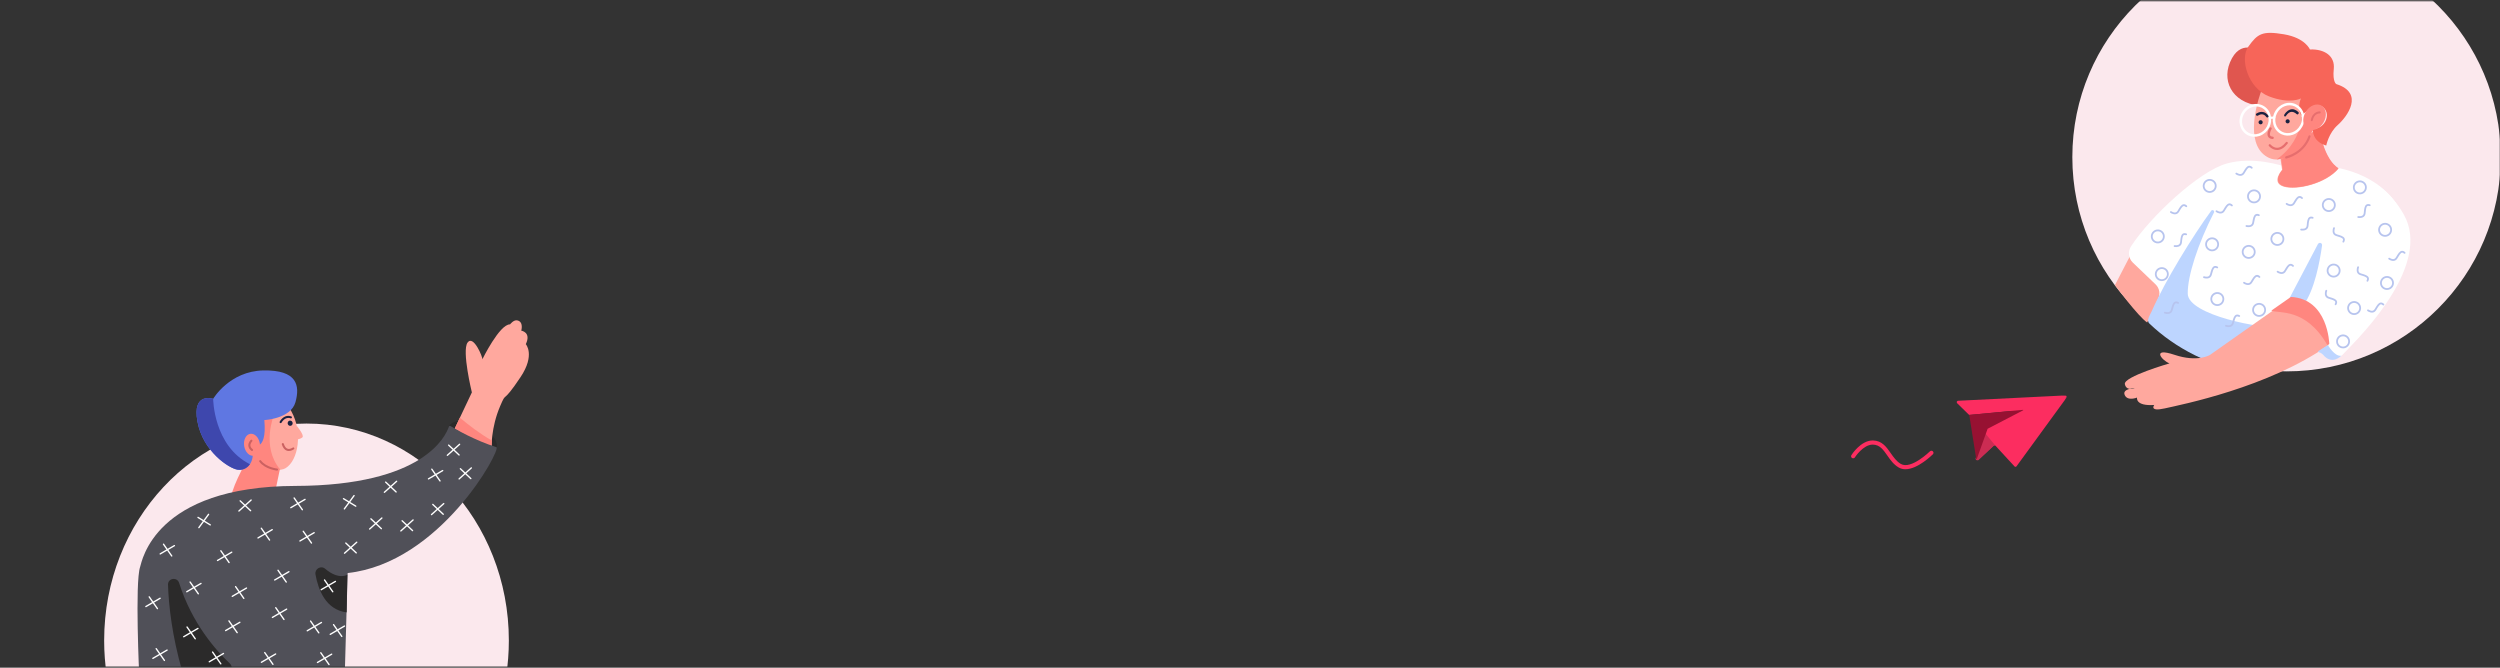<?xml version="1.0" encoding="UTF-8"?>
<svg width="1202px" height="321px" viewBox="0 0 1202 321" version="1.1" xmlns="http://www.w3.org/2000/svg" xmlns:xlink="http://www.w3.org/1999/xlink">
    <rect x="0" y="0" width="1202" height="321" fill="#333333" stroke="none"/>
    <title>BB5F3332-82C5-45AC-B92D-3835E630D9A0</title>
    <defs>
        <rect id="path-1" x="0" y="0" width="1202" height="320"></rect>
        <polygon id="path-3" points="1.01549235e-14 0 51.17 0 51.17 40 1.01549235e-14 40"></polygon>
    </defs>
    <g id="👍🏻-Home-page" stroke="none" stroke-width="1" fill="none" fill-rule="evenodd">
        <g id="Home-page---1328-v4" transform="translate(-299, -2926)">
            <g id="Subscribe" transform="translate(-1.001, 2926.5)">
                <g id="Image" transform="translate(300, 0)">
                    <mask id="mask-2" fill="white">
                        <use xlink:href="#path-1"></use>
                    </mask>
                    <g id="Rectangle"></g>
                    <g id="Group-21" mask="url(#mask-2)">
                        <g transform="translate(50.079, -27.944)">
                            <g id="Group-10" transform="translate(839.921, 206.201)">
                                <g id="Group-3" transform="translate(74.479, 25.243) rotate(13) translate(-74.479, -25.243) translate(48.894, 5.243)">
                                    <mask id="mask-4" fill="white">
                                        <use xlink:href="#path-3"></use>
                                    </mask>
                                    <g id="Clip-2"></g>
                                    <path d="M0.3,15.333 L7.097,19.47 C7.254,19.566 7.444,19.587 7.618,19.529 L26.335,13.29 C27.014,13.064 27.477,13.971 26.898,14.388 L14.285,23.469 C14.108,23.596 14.011,23.805 14.027,24.022 L15.169,39.421 C15.212,40.009 15.97,40.215 16.305,39.729 L22.083,31.322 C22.277,31.039 22.666,30.966 22.949,31.161 L34.135,38.814 C34.46,39.037 34.907,38.905 35.061,38.544 L51.12,0.869 C51.325,0.386 50.88,-0.118 50.375,0.025 L0.454,14.199 C-0.071,14.348 -0.165,15.05 0.3,15.333" id="Fill-1" fill="#FC2D60" mask="url(#mask-4)"></path>
                                    <path d="M14.082,24.766 L15.13,39.301 C15.185,40.083 16.167,40.356 16.599,39.71 L22.082,31.51 C22.22,31.306 22.454,31.026 22.95,31.162 L14.376,24.603 C14.252,24.503 14.071,24.603 14.082,24.766" id="Fill-4" fill="#CB2C53" mask="url(#mask-4)"></path>
                                    <path d="M7.397,19.685 L15.42,39.518 C15.467,39.635 15.64,39.612 15.655,39.486 L17.46,24.125 C17.464,24.094 17.478,24.067 17.503,24.047 L32.104,11.602 C32.206,11.514 32.114,11.35 31.987,11.393 L7.471,19.524 C7.404,19.545 7.37,19.619 7.397,19.685" id="Fill-8" fill="#971132" mask="url(#mask-4)"></path>
                                </g>
                                <path d="M13.495,46.857 C7.572,46.857 0.638,40.004 0.292,39.659 C-0.098,39.268 -0.098,38.635 0.292,38.245 C0.683,37.854 1.317,37.854 1.706,38.245 C1.796,38.334 10.79,47.117 15.668,44.315 C17.779,43.102 19.201,41.065 20.575,39.094 C22.625,36.152 24.747,33.11 29.076,33.015 C29.128,33.013 29.183,33.013 29.235,33.013 C34.946,33.013 39.282,39.774 39.465,40.063 C39.76,40.53 39.62,41.147 39.154,41.442 C38.687,41.737 38.069,41.598 37.775,41.132 C37.736,41.071 33.84,35.013 29.235,35.013 C29.197,35.013 29.159,35.013 29.119,35.014 C25.806,35.087 24.142,37.474 22.215,40.238 C20.715,42.389 19.163,44.613 16.663,46.05 C15.677,46.617 14.602,46.857 13.495,46.857" id="Fill-6" fill="#FC2D60" transform="translate(19.81, 39.935) scale(-1, 1) translate(-19.81, -39.935) "></path>
                            </g>
                            <g id="Group-43" transform="translate(0, 181.444)">
                                <path d="M97.288,49.644 C43.558,49.644 0,96.346 0,153.955 C0,159.684 0.438,165.302 1.266,170.78 L193.31,170.78 C194.139,165.302 194.576,159.684 194.576,153.955 C194.576,96.346 151.019,49.644 97.288,49.644" id="Fill-1" fill="#FBE8ED"></path>
                                <path d="M70.095,64.664 C70.095,64.664 61.994,78.495 61.006,85.015 C61.006,85.015 81.819,83.958 82.345,81.854 C82.543,81.064 85.013,69.11 85.013,69.11 L70.095,64.664 Z" id="Fill-3" fill="#FF867F"></path>
                                <path d="M90.122,43.985 C95.455,53.685 93.485,67.391 87.166,71.131 C82.452,73.92 70.299,68.917 65.733,58.834 C61.167,48.75 63.361,37.907 70.632,34.614 C77.903,31.322 85.538,35.649 90.122,43.985" id="Fill-5" fill="#FFA89E"></path>
                                <path d="M81.753,45.202 C81.753,45.202 68.218,43.325 67.033,54.686 C66.722,57.668 66.787,59.765 67.049,61.247 C67.833,62.506 69.819,65.167 69.757,65.256 C74.285,70 80.552,72.196 84.651,71.843 C84.661,71.804 84.668,71.777 84.668,71.777 C75.233,60.614 81.753,45.202 81.753,45.202" id="Fill-7" fill="#FF867F"></path>
                                <path d="M70.831,59.846 C70.831,59.846 78.493,64.269 77.011,47.968 C77.011,47.968 89.755,47.375 91.978,39.373 C94.201,31.371 92.867,23.813 76.566,24.109 C60.266,24.406 52.412,37.743 52.412,37.743 C52.412,37.743 42.186,34.334 44.854,48.709 C47.521,63.083 59.969,71.159 64.119,71.826 C67.657,72.395 71.157,69.826 71.454,64.935 L70.831,59.846 Z" id="Fill-9" fill="#5F77E2"></path>
                                <path d="M84.85,49.454 C84.77,49.454 84.69,49.435 84.615,49.395 C84.371,49.265 84.28,48.963 84.409,48.72 C85.111,47.402 87.17,45.179 89.953,46.191 C90.212,46.285 90.347,46.572 90.252,46.831 C90.158,47.091 89.871,47.225 89.611,47.13 C86.954,46.166 85.358,49.066 85.291,49.19 C85.201,49.358 85.028,49.454 84.85,49.454" id="Fill-11" fill="#1A2241"></path>
                                <path d="M88.784,62.849 C88.491,62.849 88.187,62.808 87.882,62.71 C86.768,62.35 85.941,61.329 85.425,59.676 C85.342,59.412 85.489,59.132 85.753,59.05 C86.014,58.967 86.296,59.114 86.379,59.378 C86.792,60.701 87.4,61.501 88.185,61.757 C89.355,62.141 90.629,61.21 90.641,61.201 C90.862,61.035 91.176,61.082 91.341,61.303 C91.505,61.524 91.461,61.836 91.24,62.001 C91.184,62.043 90.092,62.849 88.784,62.849" id="Fill-13" fill="#CB6161"></path>
                                <path d="M74.853,59.251 C75.313,62.161 73.999,64.787 71.92,65.115 C69.84,65.444 67.781,63.351 67.321,60.441 C66.861,57.531 68.175,54.905 70.254,54.577 C72.334,54.248 74.393,56.341 74.853,59.251" id="Fill-15" fill="#FF867F"></path>
                                <path d="M71.083,62.842 C70.976,62.842 70.868,62.808 70.776,62.737 C69.868,62.03 69.378,61.206 69.321,60.288 C69.226,58.768 70.384,57.592 70.433,57.543 C70.629,57.347 70.943,57.348 71.139,57.542 C71.334,57.736 71.335,58.052 71.142,58.249 C71.133,58.258 70.25,59.165 70.32,60.232 C70.36,60.849 70.721,61.426 71.391,61.947 C71.608,62.117 71.648,62.431 71.478,62.649 C71.379,62.776 71.232,62.842 71.083,62.842" id="Fill-17" fill="#CB6161"></path>
                                <path d="M83.136,72.277 C83.118,72.277 83.1,72.276 83.082,72.274 C82.847,72.249 77.302,71.617 74.633,68.025 C74.469,67.803 74.514,67.49 74.737,67.325 C74.959,67.16 75.272,67.207 75.436,67.428 C77.847,70.673 83.135,71.274 83.189,71.28 C83.463,71.309 83.662,71.556 83.633,71.83 C83.606,72.087 83.388,72.277 83.136,72.277" id="Fill-19" fill="#CB6161"></path>
                                <path d="M52.411,37.743 C52.411,37.743 42.186,34.335 44.853,48.709 C47.521,63.083 59.969,71.16 64.118,71.826 C66.411,72.195 68.682,71.239 70.082,69.195 C52.494,60.323 52.411,37.743 52.411,37.743" id="Fill-21" fill="#3E47AD"></path>
                                <path d="M90.612,49.277 C90.734,49.968 90.304,50.623 89.651,50.738 C88.997,50.853 88.369,50.386 88.247,49.695 C88.125,49.003 88.555,48.349 89.208,48.234 C89.861,48.118 90.49,48.585 90.612,49.277" id="Fill-23" fill="#1A2241"></path>
                                <path d="M92.537,50.687 C92.537,50.687 96.457,55.349 95.292,56.303 C94.126,57.256 92.219,57.468 92.325,57.044 C92.431,56.62 92.537,50.687 92.537,50.687" id="Fill-25" fill="#FFA89E"></path>
                                <path d="M188.453,62.104 C186.797,65.576 180.345,65.954 174.043,62.948 C167.74,59.942 163.973,54.69 165.629,51.218 C167.285,47.746 173.737,47.369 180.04,50.375 C186.342,53.381 190.109,58.632 188.453,62.104" id="Fill-27" fill="#2B2A2A"></path>
                                <path d="M168.549,52.074 L176.798,34.664 C176.798,34.664 171.901,14.678 174.719,10.718 C177.538,6.757 182.103,17.857 181.84,18.757 C181.84,18.757 190.108,1.84 195.154,1.949 C195.154,1.949 196.842,-0.309 198.594,0.036 C201.839,0.675 200.541,4.976 200.541,4.976 C200.541,4.976 205.491,5.706 202.732,11.468 C202.732,11.468 207.357,16.58 200.216,27.292 C190.87,41.311 193.75,33.431 190.39,41.275 C185.928,51.694 186.284,61.246 186.284,61.246 C187.697,61.819 177.261,57.672 168.549,52.074" id="Fill-29" fill="#FFA89E"></path>
                                <path d="M171.031,46.835 L168.549,52.073 C176.17,56.97 185.111,60.757 186.284,61.245 C186.284,61.244 186.237,59.939 186.4,57.778 C180.873,54.746 174.969,50.133 171.031,46.835" id="Fill-31" fill="#FF867F"></path>
                                <path d="M17.294,118.555 C18.152,116.047 24.012,79.828 91.981,79.631 C153.822,79.451 164.332,55.463 165.724,51.139 C165.83,50.81 166.218,50.669 166.514,50.849 C168.907,52.309 178.119,57.709 188.638,61.018 C190.783,62.484 161.631,116.648 117.075,121.519 L115.691,170.125 L16.899,171.508 C16.899,171.508 14.725,126.063 17.294,118.555" id="Fill-33" fill="#505058"></path>
                                <path d="M30.697,127.157 C31.06,137.716 32.714,151.67 37.383,168.219 C37.721,169.417 38.836,170.232 40.081,170.202 L58.656,169.752 C61.104,169.693 62.247,166.703 60.461,165.028 C53.687,158.673 42.196,145.693 36.041,126.271 C35.077,123.229 30.588,123.968 30.697,127.157" id="Fill-35" fill="#2B2A2A"></path>
                                <path d="M116.895,122.359 C116.895,122.359 112.754,124.994 106.271,119.464 C104.227,117.719 101.137,119.521 101.605,122.167 C102.912,129.564 106.552,139.182 116.599,140.438 L116.895,122.359 Z" id="Fill-37" fill="#2B2A2A"></path>
                                <path d="M156.098,76.523 L159.286,74.665 L161.216,77.425 C161.32,77.575 161.526,77.611 161.675,77.506 C161.824,77.402 161.861,77.196 161.756,77.046 L159.859,74.332 L162.936,72.539 C163.094,72.447 163.147,72.244 163.055,72.087 C162.963,71.928 162.761,71.876 162.604,71.968 L159.479,73.789 L157.796,71.381 C157.692,71.23 157.485,71.195 157.336,71.3 C157.186,71.404 157.15,71.61 157.255,71.759 L158.907,74.122 L155.765,75.952 C155.608,76.044 155.554,76.246 155.646,76.404 C155.683,76.467 155.737,76.513 155.799,76.54 C155.892,76.581 156.003,76.578 156.098,76.523 M165.233,65.15 L167.977,62.683 L170.427,64.992 C170.56,65.119 170.769,65.112 170.894,64.979 C171.019,64.846 171.012,64.637 170.88,64.512 L168.47,62.24 L171.118,59.858 C171.254,59.737 171.265,59.528 171.143,59.392 C171.02,59.255 170.812,59.245 170.677,59.367 L167.987,61.785 L165.849,59.77 C165.717,59.644 165.507,59.651 165.383,59.784 C165.258,59.917 165.264,60.126 165.397,60.251 L167.495,62.229 L164.791,64.659 C164.656,64.781 164.645,64.99 164.767,65.126 C164.815,65.18 164.878,65.214 164.944,65.228 C165.044,65.249 165.152,65.224 165.233,65.15 M127.867,100.591 L130.611,98.123 L133.061,100.433 C133.194,100.559 133.403,100.552 133.527,100.419 C133.652,100.286 133.646,100.077 133.513,99.952 L131.103,97.68 L133.752,95.299 C133.887,95.177 133.899,94.968 133.776,94.832 C133.653,94.695 133.445,94.685 133.31,94.808 L130.621,97.226 L128.483,95.211 C128.351,95.084 128.141,95.091 128.016,95.225 C127.891,95.357 127.898,95.566 128.03,95.691 L130.128,97.669 L127.425,100.1 C127.289,100.221 127.278,100.43 127.4,100.566 C127.449,100.62 127.511,100.654 127.577,100.668 C127.677,100.689 127.785,100.664 127.867,100.591 M115.786,112.229 L118.53,109.762 L120.98,112.071 C121.113,112.197 121.323,112.19 121.447,112.057 C121.572,111.925 121.566,111.716 121.433,111.591 L119.023,109.319 L121.671,106.937 C121.807,106.815 121.818,106.606 121.696,106.471 C121.573,106.334 121.365,106.324 121.23,106.446 L118.541,108.864 L116.403,106.849 C116.27,106.723 116.06,106.73 115.936,106.863 C115.811,106.995 115.817,107.204 115.95,107.329 L118.048,109.307 L115.345,111.738 C115.209,111.86 115.198,112.069 115.32,112.204 C115.369,112.259 115.431,112.293 115.497,112.307 C115.597,112.328 115.705,112.302 115.786,112.229 M170.877,76.505 L173.621,74.037 L176.071,76.347 C176.204,76.473 176.413,76.466 176.538,76.333 C176.662,76.201 176.656,75.991 176.524,75.866 L174.114,73.595 L176.762,71.213 C176.898,71.091 176.909,70.882 176.787,70.746 C176.664,70.609 176.456,70.599 176.321,70.722 L173.631,73.14 L171.493,71.125 C171.361,70.998 171.151,71.006 171.027,71.139 C170.901,71.271 170.908,71.48 171.041,71.605 L173.139,73.583 L170.435,76.014 C170.3,76.136 170.289,76.344 170.411,76.48 C170.46,76.534 170.522,76.568 170.588,76.582 C170.688,76.603 170.796,76.578 170.877,76.505 M157.614,93.66 L160.358,91.193 L162.808,93.502 C162.941,93.629 163.15,93.621 163.274,93.488 C163.399,93.356 163.393,93.147 163.261,93.022 L160.851,90.75 L163.499,88.368 C163.635,88.246 163.646,88.037 163.524,87.902 C163.401,87.765 163.193,87.755 163.058,87.877 L160.368,90.295 L158.23,88.28 C158.098,88.154 157.888,88.161 157.764,88.294 C157.639,88.426 157.645,88.636 157.778,88.761 L159.876,90.738 L157.172,93.169 C157.037,93.291 157.026,93.5 157.148,93.635 C157.197,93.69 157.259,93.724 157.325,93.738 C157.425,93.759 157.533,93.734 157.614,93.66 M142.868,101.525 L145.612,99.058 L148.062,101.367 C148.195,101.493 148.404,101.486 148.528,101.353 C148.653,101.221 148.647,101.012 148.514,100.886 L146.104,98.615 L148.753,96.233 C148.888,96.111 148.9,95.902 148.778,95.767 C148.654,95.63 148.446,95.62 148.311,95.742 L145.622,98.16 L143.484,96.145 C143.351,96.019 143.142,96.026 143.017,96.159 C142.892,96.291 142.899,96.5 143.031,96.625 L145.129,98.603 L142.426,101.034 C142.291,101.156 142.279,101.365 142.401,101.5 C142.45,101.554 142.512,101.589 142.578,101.602 C142.678,101.623 142.786,101.598 142.868,101.525 M134.956,82.937 L137.7,80.47 L140.15,82.779 C140.283,82.905 140.492,82.898 140.616,82.765 C140.741,82.633 140.735,82.424 140.603,82.298 L138.192,80.027 L140.841,77.645 C140.977,77.523 140.988,77.314 140.866,77.179 C140.743,77.042 140.535,77.032 140.399,77.154 L137.71,79.572 L135.572,77.557 C135.44,77.431 135.23,77.438 135.106,77.571 C134.98,77.703 134.987,77.912 135.12,78.037 L137.218,80.015 L134.514,82.446 C134.379,82.568 134.367,82.777 134.49,82.912 C134.538,82.966 134.601,83.001 134.667,83.015 C134.766,83.035 134.875,83.01 134.956,82.937 M115.755,90.872 L117.932,87.893 L120.805,89.648 C120.961,89.744 121.164,89.694 121.259,89.539 C121.354,89.383 121.305,89.18 121.149,89.085 L118.323,87.358 L120.424,84.482 C120.532,84.335 120.5,84.128 120.353,84.02 C120.204,83.912 119.998,83.945 119.891,84.092 L117.757,87.012 L115.25,85.48 C115.095,85.384 114.891,85.434 114.797,85.59 C114.701,85.745 114.751,85.949 114.906,86.044 L117.367,87.547 L115.222,90.482 C115.114,90.63 115.146,90.836 115.293,90.944 C115.352,90.987 115.42,91.007 115.488,91.007 C115.59,91.007 115.69,90.961 115.755,90.872 M104.528,129.807 L107.716,127.949 L109.645,130.708 C109.75,130.859 109.956,130.895 110.105,130.79 C110.254,130.685 110.291,130.479 110.186,130.33 L108.289,127.615 L111.366,125.822 C111.524,125.731 111.577,125.528 111.485,125.371 C111.392,125.211 111.191,125.159 111.034,125.252 L107.909,127.072 L106.225,124.665 C106.121,124.514 105.914,124.478 105.766,124.583 C105.616,124.687 105.58,124.893 105.685,125.043 L107.337,127.406 L104.195,129.236 C104.038,129.328 103.984,129.53 104.076,129.688 C104.113,129.751 104.167,129.797 104.229,129.824 C104.322,129.865 104.433,129.862 104.528,129.807 M108.871,151.277 L112.059,149.419 L113.988,152.179 C114.093,152.329 114.299,152.365 114.448,152.26 C114.597,152.156 114.634,151.95 114.529,151.8 L112.632,149.086 L115.709,147.292 C115.867,147.201 115.92,146.998 115.828,146.841 C115.736,146.682 115.534,146.63 115.377,146.722 L112.252,148.542 L110.568,146.135 C110.464,145.984 110.257,145.948 110.109,146.053 C109.959,146.157 109.923,146.363 110.028,146.513 L111.68,148.876 L108.538,150.706 C108.381,150.798 108.327,151 108.419,151.158 C108.456,151.221 108.51,151.267 108.572,151.294 C108.665,151.335 108.776,151.332 108.871,151.277 M97.811,149.556 L100.999,147.699 L102.929,150.458 C103.033,150.609 103.24,150.644 103.388,150.539 C103.537,150.435 103.574,150.229 103.469,150.08 L101.572,147.365 L104.649,145.572 C104.807,145.48 104.861,145.278 104.768,145.12 C104.676,144.961 104.474,144.909 104.317,145.001 L101.192,146.822 L99.509,144.414 C99.405,144.264 99.198,144.228 99.049,144.333 C98.899,144.437 98.863,144.643 98.968,144.793 L100.62,147.156 L97.479,148.986 C97.321,149.078 97.267,149.28 97.359,149.437 C97.396,149.5 97.45,149.546 97.512,149.574 C97.605,149.614 97.716,149.612 97.811,149.556 M102.727,164.794 L105.915,162.937 L107.844,165.696 C107.949,165.847 108.155,165.882 108.304,165.777 C108.453,165.673 108.49,165.467 108.385,165.318 L106.487,162.603 L109.565,160.81 C109.722,160.718 109.776,160.516 109.684,160.358 C109.591,160.199 109.39,160.147 109.232,160.239 L106.108,162.06 L104.424,159.652 C104.32,159.502 104.113,159.466 103.964,159.571 C103.815,159.675 103.779,159.881 103.883,160.031 L105.535,162.393 L102.394,164.224 C102.237,164.316 102.183,164.518 102.275,164.675 C102.312,164.738 102.366,164.785 102.428,164.812 C102.521,164.852 102.632,164.85 102.727,164.794 M75.772,164.707 L78.961,162.849 L80.89,165.608 C80.994,165.759 81.201,165.794 81.349,165.69 C81.499,165.585 81.535,165.379 81.431,165.23 L79.533,162.515 L82.611,160.722 C82.768,160.63 82.822,160.428 82.73,160.27 C82.637,160.111 82.435,160.059 82.278,160.152 L79.153,161.972 L77.47,159.564 C77.366,159.414 77.159,159.378 77.01,159.483 C76.861,159.587 76.824,159.793 76.929,159.943 L78.581,162.306 L75.44,164.136 C75.282,164.228 75.229,164.43 75.321,164.588 C75.357,164.651 75.411,164.697 75.473,164.724 C75.567,164.765 75.678,164.762 75.772,164.707 M81.067,143.13 L84.256,141.273 L86.185,144.032 C86.289,144.183 86.496,144.218 86.645,144.113 C86.794,144.009 86.83,143.803 86.726,143.654 L84.828,140.939 L87.906,139.146 C88.063,139.054 88.117,138.852 88.025,138.694 C87.932,138.535 87.73,138.483 87.573,138.575 L84.449,140.396 L82.765,137.988 C82.661,137.837 82.454,137.802 82.305,137.907 C82.156,138.011 82.12,138.217 82.224,138.366 L83.876,140.729 L80.735,142.56 C80.577,142.651 80.524,142.854 80.616,143.011 C80.653,143.074 80.707,143.12 80.768,143.147 C80.862,143.188 80.973,143.186 81.067,143.13 M58.568,149.469 L61.756,147.611 L63.686,150.37 C63.79,150.521 63.997,150.556 64.145,150.451 C64.295,150.347 64.331,150.141 64.227,149.992 L62.329,147.278 L65.406,145.484 C65.564,145.392 65.618,145.19 65.526,145.033 C65.433,144.873 65.231,144.821 65.074,144.914 L61.949,146.734 L60.266,144.326 C60.162,144.176 59.955,144.14 59.806,144.245 C59.656,144.349 59.62,144.555 59.725,144.705 L61.377,147.068 L58.236,148.898 C58.078,148.99 58.024,149.192 58.117,149.35 C58.153,149.413 58.207,149.459 58.269,149.486 C58.363,149.527 58.474,149.524 58.568,149.469 M50.703,164.461 L53.892,162.603 L55.821,165.363 C55.925,165.513 56.132,165.549 56.281,165.444 C56.43,165.34 56.466,165.134 56.362,164.984 L54.464,162.27 L57.542,160.476 C57.699,160.385 57.753,160.182 57.661,160.025 C57.568,159.865 57.366,159.813 57.209,159.906 L54.084,161.726 L52.401,159.319 C52.297,159.168 52.09,159.132 51.941,159.237 C51.792,159.341 51.755,159.548 51.86,159.697 L53.512,162.06 L50.371,163.89 C50.213,163.982 50.16,164.184 50.252,164.342 C50.289,164.405 50.343,164.451 50.404,164.478 C50.498,164.519 50.609,164.516 50.703,164.461 M38.415,152.418 L41.603,150.56 L43.532,153.32 C43.637,153.47 43.843,153.506 43.992,153.401 C44.141,153.297 44.178,153.091 44.073,152.941 L42.175,150.227 L45.253,148.433 C45.41,148.342 45.464,148.139 45.372,147.982 C45.279,147.823 45.078,147.771 44.92,147.863 L41.796,149.683 L40.112,147.276 C40.008,147.125 39.801,147.089 39.653,147.194 C39.503,147.298 39.467,147.505 39.571,147.654 L41.223,150.017 L38.082,151.847 C37.925,151.939 37.871,152.141 37.963,152.299 C38,152.362 38.054,152.408 38.116,152.435 C38.209,152.476 38.32,152.473 38.415,152.418 M23.587,162.828 L26.776,160.971 L28.705,163.73 C28.809,163.881 29.016,163.916 29.164,163.811 C29.314,163.707 29.35,163.501 29.246,163.352 L27.348,160.637 L30.426,158.844 C30.583,158.752 30.637,158.55 30.545,158.392 C30.452,158.233 30.25,158.181 30.093,158.273 L26.968,160.094 L25.285,157.686 C25.181,157.535 24.974,157.5 24.825,157.605 C24.676,157.709 24.639,157.915 24.744,158.064 L26.396,160.427 L23.255,162.258 C23.097,162.349 23.044,162.552 23.136,162.709 C23.172,162.772 23.226,162.818 23.288,162.845 C23.382,162.886 23.493,162.884 23.587,162.828 M20.227,137.917 L23.416,136.06 L25.345,138.819 C25.449,138.97 25.656,139.005 25.805,138.9 C25.954,138.796 25.99,138.59 25.886,138.44 L23.988,135.726 L27.066,133.933 C27.223,133.841 27.277,133.639 27.185,133.481 C27.092,133.322 26.89,133.27 26.733,133.362 L23.608,135.183 L21.925,132.775 C21.821,132.624 21.614,132.589 21.465,132.694 C21.316,132.798 21.28,133.004 21.384,133.153 L23.036,135.516 L19.895,137.347 C19.737,137.438 19.684,137.641 19.776,137.798 C19.813,137.861 19.867,137.907 19.928,137.934 C20.022,137.975 20.133,137.973 20.227,137.917 M39.889,130.79 L43.078,128.932 L45.007,131.691 C45.111,131.842 45.318,131.878 45.466,131.773 C45.616,131.669 45.652,131.462 45.548,131.313 L43.65,128.599 L46.728,126.805 C46.885,126.714 46.939,126.511 46.847,126.354 C46.754,126.194 46.552,126.142 46.395,126.235 L43.27,128.055 L41.587,125.648 C41.483,125.497 41.276,125.461 41.127,125.566 C40.978,125.67 40.941,125.877 41.046,126.026 L42.698,128.389 L39.557,130.219 C39.399,130.311 39.346,130.513 39.438,130.671 C39.474,130.734 39.528,130.78 39.59,130.807 C39.684,130.848 39.795,130.845 39.889,130.79 M27.109,112.602 L30.297,110.745 L32.227,113.504 C32.331,113.655 32.538,113.69 32.686,113.585 C32.835,113.481 32.872,113.275 32.767,113.126 L30.87,110.411 L33.947,108.618 C34.105,108.526 34.159,108.324 34.066,108.167 C33.974,108.007 33.772,107.955 33.615,108.047 L30.49,109.868 L28.807,107.46 C28.703,107.31 28.496,107.274 28.347,107.379 C28.197,107.483 28.161,107.689 28.266,107.839 L29.918,110.202 L26.777,112.032 C26.619,112.124 26.565,112.326 26.657,112.484 C26.694,112.546 26.748,112.593 26.81,112.62 C26.903,112.66 27.014,112.658 27.109,112.602 M61.763,133.002 L64.951,131.144 L66.881,133.903 C66.985,134.054 67.192,134.09 67.34,133.985 C67.49,133.88 67.526,133.675 67.422,133.525 L65.524,130.811 L68.602,129.017 C68.759,128.926 68.813,128.723 68.721,128.566 C68.628,128.406 68.426,128.354 68.269,128.447 L65.144,130.267 L63.461,127.86 C63.357,127.709 63.15,127.673 63.001,127.778 C62.851,127.882 62.815,128.089 62.92,128.238 L64.572,130.601 L61.431,132.431 C61.273,132.523 61.22,132.725 61.312,132.883 C61.348,132.946 61.402,132.992 61.464,133.019 C61.558,133.06 61.669,133.057 61.763,133.002 M54.674,115.759 L57.863,113.902 L59.792,116.661 C59.896,116.811 60.103,116.847 60.251,116.742 C60.401,116.638 60.437,116.432 60.333,116.282 L58.435,113.568 L61.513,111.775 C61.67,111.683 61.724,111.481 61.632,111.323 C61.539,111.164 61.337,111.112 61.18,111.204 L58.055,113.025 L56.372,110.617 C56.268,110.466 56.061,110.431 55.912,110.536 C55.763,110.64 55.726,110.846 55.831,110.995 L57.483,113.358 L54.342,115.188 C54.184,115.28 54.131,115.482 54.223,115.64 C54.259,115.703 54.313,115.749 54.375,115.776 C54.469,115.817 54.58,115.814 54.674,115.759 M82.162,125.137 L85.351,123.279 L87.28,126.039 C87.384,126.189 87.591,126.225 87.74,126.12 C87.889,126.016 87.925,125.81 87.821,125.66 L85.923,122.946 L89.001,121.153 C89.158,121.061 89.212,120.859 89.12,120.701 C89.027,120.542 88.825,120.49 88.668,120.582 L85.544,122.403 L83.86,119.995 C83.756,119.844 83.549,119.809 83.4,119.914 C83.251,120.018 83.215,120.224 83.319,120.373 L84.971,122.736 L81.83,124.566 C81.672,124.658 81.619,124.86 81.711,125.018 C81.748,125.081 81.802,125.127 81.863,125.154 C81.957,125.195 82.068,125.192 82.162,125.137 M74.132,104.925 L77.32,103.068 L79.249,105.827 C79.354,105.978 79.56,106.013 79.709,105.908 C79.858,105.804 79.895,105.598 79.79,105.449 L77.893,102.734 L80.97,100.941 C81.128,100.849 81.181,100.647 81.089,100.489 C80.997,100.33 80.795,100.278 80.638,100.37 L77.513,102.191 L75.829,99.783 C75.725,99.632 75.518,99.597 75.37,99.702 C75.22,99.806 75.184,100.012 75.289,100.162 L76.941,102.524 L73.799,104.355 C73.642,104.447 73.588,104.649 73.68,104.806 C73.717,104.869 73.771,104.916 73.833,104.942 C73.926,104.983 74.037,104.981 74.132,104.925 M94.294,106.386 L97.483,104.528 L99.412,107.287 C99.517,107.438 99.723,107.473 99.872,107.368 C100.021,107.264 100.057,107.058 99.953,106.909 L98.055,104.194 L101.133,102.401 C101.29,102.309 101.344,102.107 101.252,101.949 C101.159,101.79 100.958,101.738 100.8,101.83 L97.676,103.651 L95.992,101.243 C95.888,101.093 95.681,101.057 95.532,101.162 C95.383,101.266 95.347,101.472 95.451,101.622 L97.103,103.985 L93.962,105.815 C93.805,105.907 93.751,106.109 93.843,106.266 C93.88,106.33 93.934,106.376 93.996,106.403 C94.089,106.444 94.2,106.441 94.294,106.386 M89.909,90.372 L93.097,88.514 L95.027,91.273 C95.131,91.424 95.338,91.459 95.486,91.354 C95.636,91.25 95.672,91.044 95.568,90.895 L93.67,88.181 L96.747,86.387 C96.905,86.295 96.959,86.093 96.867,85.936 C96.774,85.776 96.572,85.724 96.415,85.817 L93.29,87.637 L91.607,85.229 C91.503,85.079 91.296,85.043 91.147,85.148 C90.997,85.252 90.961,85.458 91.066,85.608 L92.718,87.971 L89.577,89.801 C89.419,89.893 89.365,90.095 89.458,90.253 C89.494,90.316 89.548,90.362 89.61,90.389 C89.704,90.43 89.815,90.427 89.909,90.372 M65.003,91.945 L67.747,89.477 L70.197,91.787 C70.33,91.913 70.539,91.906 70.664,91.773 C70.789,91.641 70.782,91.431 70.65,91.306 L68.24,89.035 L70.888,86.653 C71.024,86.531 71.035,86.322 70.913,86.186 C70.79,86.049 70.582,86.039 70.447,86.162 L67.757,88.58 L65.619,86.565 C65.487,86.438 65.277,86.446 65.153,86.579 C65.028,86.711 65.034,86.92 65.167,87.045 L67.265,89.023 L64.561,91.454 C64.426,91.575 64.415,91.784 64.537,91.92 C64.586,91.974 64.648,92.008 64.714,92.022 C64.814,92.043 64.922,92.018 65.003,91.945 M45.535,100.015 C45.467,100.015 45.4,99.995 45.341,99.952 C45.193,99.844 45.161,99.637 45.269,99.49 L47.414,96.555 L44.954,95.052 C44.798,94.956 44.748,94.753 44.844,94.598 C44.938,94.442 45.142,94.392 45.298,94.488 L47.805,96.02 L49.938,93.1 C50.046,92.953 50.251,92.919 50.4,93.028 C50.547,93.136 50.579,93.343 50.472,93.49 L48.37,96.366 L51.196,98.093 C51.352,98.188 51.401,98.391 51.306,98.546 C51.212,98.702 51.008,98.752 50.852,98.656 L47.979,96.901 L45.802,99.88 C45.738,99.968 45.637,100.015 45.535,100.015" id="Fill-39" fill="#FFFFFF"></path>
                            </g>
                            <g id="Group-60" transform="translate(1025.876, 139.345) rotate(27) translate(-1025.876, -139.345) translate(963.839, 43.731)"></g>
                            <g id="Group-3" transform="translate(1049.271, 129.416) rotate(-360) translate(-1049.271, -129.416) translate(946.239, 0)">
                                <path d="M206.063,103.001 C206.063,159.886 159.948,206 103.062,206 C46.177,206 0.063,159.886 0.063,103.001 C0.063,46.115 46.177,-1.42108547e-14 103.062,-1.42108547e-14 C159.948,-1.42108547e-14 206.063,46.115 206.063,103.001" id="Fill-1" fill="#FBE8ED"></path>
                                <g id="Group-18" transform="translate(96.633, 145.958) rotate(-335) translate(-96.633, -145.958) translate(34.596, 50.344)">
                                    <path d="M1.696,126.338 L0.924,144.632 C0.924,144.632 17.514,153.591 22.529,154.338 C22.529,154.338 24.303,142.75 20.33,130.251 L1.696,126.338 Z" id="Fill-4" fill="#FFA89E"></path>
                                    <path d="M55.316,57.509 C54.616,57.865 53.858,58.08 53.077,58.15 C48.999,58.515 34.899,60.363 24.933,68.902 C14.38,77.942 2.416,107.662 0.062,124.418 C-0.352,127.371 1.346,130.206 4.153,131.158 L18.448,136.007 C20.968,136.861 22.649,139.259 22.604,141.936 L22.512,147.371 C22.463,150.311 25.458,152.948 28.312,153.569 C40.942,156.317 59.23,162.893 89.304,149.811 C91.15,149.009 92.65,135.174 92.65,135.174 C92.65,130.835 101.88,131.028 105.889,132.625 C105.958,132.652 106.027,132.68 106.095,132.707 C109.337,133.994 112.981,132.303 114.117,128.987 C119.021,114.673 129.988,77.082 116.558,60.334 C101.173,41.151 76.945,47.406 73.038,48.574 C72.694,48.675 72.362,48.812 72.042,48.975 L55.316,57.509 Z" id="Fill-6" fill="#FFFFFF"></path>
                                    <path d="M27.764,92.653 C24.949,106.77 21.879,132.493 22.257,148.471 C22.296,150.135 21.653,153.629 23.666,154.314 C32.176,157.207 40.874,158.667 49.87,158.91 C61.234,159.216 72.957,157.696 83.362,152.902 C85.298,152.011 87.19,151.007 88.996,149.874 C90.866,148.708 91.98,146.635 92.003,144.428 C92.103,134.625 92.35,106 92.032,88.726 C92.014,87.725 90.543,87.671 90.448,88.669 C89.046,103.416 86.149,126.258 81.453,129.282 C74.445,133.797 38.902,142.827 34.396,133.546 C30.699,125.93 28.688,109.871 29.33,92.851 C29.367,91.87 27.956,91.691 27.764,92.653" id="Fill-8" fill="#BDD5FF"></path>
                                    <path d="M80.069,114.66 L56.515,155.72 C56.515,155.72 52.784,161.53 41.024,162.87 C29.263,164.21 36.566,167.941 40.608,167.617 C40.608,167.617 23.197,182.789 25.369,185.735 C27.54,188.682 30.511,185.423 30.511,185.423 C30.511,185.423 24.976,188.29 27.522,190.509 C30.068,192.728 33.409,189.109 33.409,189.109 C33.409,189.109 34.283,193.321 42.405,188.836 C42.405,188.836 41.443,193.029 47.734,188.16 C54.026,183.29 88.61,158.062 106.181,127.357 C106.181,127.357 96.658,107.887 80.069,114.66" id="Fill-10" fill="#FFA89E"></path>
                                    <path d="M76.162,121.053 C76.162,121.053 79.07,110.99 86.869,114.597 C95.031,118.373 105.117,124.431 109.399,129.281 C111.133,131.245 113.143,131.135 114.096,128.675 C119.953,113.533 133.965,70.86 112.741,55.357 C112.741,55.357 96.029,42.446 83.775,50.041 C71.52,57.636 68.734,112.698 76.162,121.053" id="Fill-12" fill="#FFFFFF"></path>
                                    <path d="M83.121,85.241 C85.426,92.707 88.907,106.205 87.143,115.017 C87.009,115.69 86.403,116.108 85.798,115.912 C84.798,115.589 83.134,115.369 81.136,116.336 C80.406,116.691 79.584,116.074 79.626,115.198 L81.033,85.554 C81.095,84.258 82.741,84.01 83.121,85.241" id="Fill-14" fill="#BDD5FF"></path>
                                    <path d="M16.374,13.389 C15.797,13.389 5.221,11.486 5.798,24.236 C6.289,35.089 16.566,42.126 30.027,36.037 C43.486,29.946 16.374,13.389 16.374,13.389" id="Fill-16" fill="#E0564F"></path>
                                    <path d="M46.664,54.803 L50.338,60.417 C50.338,60.417 47.932,68.276 54.393,67.403 C60.854,66.529 72.257,57.548 74.664,48.441 C74.664,48.441 66.936,48.441 57.814,34.47 L46.664,54.803 Z" id="Fill-18" fill="#FFA89E"></path>
                                    <path d="M57.924,34.243 L48.044,52.44 C47.952,53.601 47.811,54.697 47.61,55.697 L50.522,60.19 C50.522,60.19 48.139,68.049 54.537,67.176 C60.936,66.302 72.226,57.321 74.61,48.214 C74.61,48.214 66.957,48.214 57.924,34.243" id="Fill-20" fill="#FF867F"></path>
                                    <path d="M35.347,11.265 C35.347,11.265 24.205,12.596 24.948,26.667 C25.691,40.739 30.333,57.853 42.218,57.853 C54.102,57.853 60.23,31.992 52.431,18.681 C46.303,8.222 35.347,11.265 35.347,11.265" id="Fill-22" fill="#FFA89E"></path>
                                    <path d="M45.761,28.048 C45.761,28.048 54.768,41.31 45.82,57.048 L47.728,55.716 C54.62,51.656 55.691,42.757 55.761,33.761 L45.761,28.048 Z" id="Fill-24" fill="#FF867F"></path>
                                    <path d="M43.901,38.136 C43.901,38.688 43.453,39.136 42.901,39.136 C42.349,39.136 41.901,38.688 41.901,38.136 C41.901,37.584 42.349,37.136 42.901,37.136 C43.453,37.136 43.901,37.584 43.901,38.136" id="Fill-26" fill="#1A2241"></path>
                                    <path d="M50.218,34.328 C50.218,34.328 48.942,23.746 55.038,24.689 C60.077,25.469 61.274,33.112 55.51,36.481 C55.51,36.481 57.463,41.972 64.645,40.848 C64.645,40.848 63.133,34.952 65.496,29.524 C67.858,24.097 70.788,10.151 56.518,12.023 C56.518,12.023 54.439,11.93 52.36,5.94 C50.28,-0.05 44.232,-0.892 37.996,2.29 C37.996,2.29 33.648,-1.827 23.536,0.98 C13.424,3.787 12.006,6.034 10.588,13.614 C9.261,20.715 18.941,31.801 29.71,31.054 C40.483,30.304 44.075,25.438 44.075,25.438 C44.075,25.438 43.696,31.521 50.218,34.328" id="Fill-28" fill="#F76559"></path>
                                    <path d="M49.61,54.73 C49.44,54.73 49.273,54.638 49.173,54.468 C49.013,54.2 49.079,53.838 49.319,53.659 C49.384,53.611 55.777,48.776 54.966,40.377 C54.935,40.056 55.143,39.768 55.432,39.734 C55.725,39.698 55.978,39.931 56.008,40.251 C56.888,49.372 49.968,54.582 49.898,54.633 C49.81,54.699 49.709,54.73 49.61,54.73" id="Fill-30" fill="#E66E6E"></path>
                                    <path d="M38.693,49.168 C38.218,49.168 37.799,49.032 37.437,48.76 C36.035,47.702 36.273,44.991 36.305,44.685 C36.337,44.37 36.62,44.138 36.945,44.171 C37.267,44.204 37.499,44.486 37.468,44.802 C37.406,45.412 37.398,47.28 38.149,47.844 C38.258,47.927 38.596,48.181 39.476,47.846 C39.776,47.731 40.115,47.879 40.231,48.177 C40.347,48.474 40.197,48.808 39.896,48.922 C39.463,49.086 39.061,49.168 38.693,49.168" id="Fill-32" fill="#E66E6E"></path>
                                    <path d="M42.94,30.223 C39.6,30.223 36.79,33.073 36.612,36.711 C36.428,40.454 39.096,43.636 42.559,43.806 C44.218,43.884 45.834,43.263 47.082,42.049 C48.341,40.823 49.084,39.145 49.174,37.324 C49.357,33.581 46.69,30.399 43.225,30.23 C43.13,30.225 43.034,30.223 42.94,30.223 M42.85,45.018 C42.734,45.018 42.617,45.015 42.499,45.01 C38.37,44.809 35.187,41.06 35.403,36.652 C35.619,32.246 39.137,28.83 43.285,29.026 C47.414,29.227 50.599,32.976 50.382,37.383 L49.777,37.354 L50.382,37.383 C50.277,39.509 49.406,41.472 47.927,42.911 C46.524,44.279 44.733,45.018 42.85,45.018" id="Fill-34" fill="#FFFFFF"></path>
                                    <path d="M28.681,37.487 C27.116,37.487 25.622,38.107 24.447,39.251 C23.188,40.476 22.445,42.155 22.356,43.975 C22.173,47.718 24.841,50.9 28.303,51.07 C29.974,51.149 31.578,50.527 32.826,49.313 C34.085,48.087 34.828,46.409 34.918,44.588 C35.101,40.846 32.434,37.663 28.97,37.494 C28.873,37.489 28.778,37.487 28.681,37.487 M28.595,52.281 C28.479,52.281 28.361,52.279 28.244,52.274 C24.115,52.073 20.932,48.324 21.147,43.916 C21.252,41.791 22.123,39.827 23.602,38.388 C25.093,36.937 27.026,36.192 29.029,36.29 C33.158,36.491 36.343,40.24 36.126,44.647 C36.021,46.773 35.15,48.737 33.671,50.175 C32.268,51.541 30.476,52.281 28.595,52.281" id="Fill-36" fill="#FFFFFF"></path>
                                    <path d="M34.395,40.758 C34.193,40.758 33.997,40.664 33.889,40.496 C33.728,40.244 33.824,39.924 34.103,39.779 L35.936,38.829 C36.215,38.683 36.572,38.771 36.732,39.022 C36.894,39.272 36.797,39.594 36.518,39.739 L34.686,40.688 C34.594,40.736 34.493,40.758 34.395,40.758" id="Fill-38" fill="#FFFFFF"></path>
                                    <path d="M48.417,33.351 C48.345,33.351 48.271,33.337 48.2,33.309 C47.9,33.191 47.753,32.857 47.874,32.563 C48.171,31.836 50.874,25.464 54.226,25.351 C54.556,25.336 54.821,25.588 54.831,25.905 C54.843,26.221 54.589,26.487 54.267,26.498 C52.066,26.572 49.69,31.21 48.961,32.99 C48.869,33.214 48.649,33.351 48.417,33.351" id="Fill-40" fill="#FFFFFF"></path>
                                    <path d="M32.317,44.086 C32.29,44.638 31.821,45.063 31.27,45.036 C30.717,45.009 30.292,44.54 30.319,43.988 C30.346,43.437 30.815,43.011 31.367,43.039 C31.919,43.065 32.343,43.535 32.317,44.086" id="Fill-42" fill="#1A2241"></path>
                                    <path d="M42.137,53.207 C40.822,53.207 39.804,52.719 39.741,52.689 C39.475,52.558 39.365,52.236 39.494,51.97 C39.624,51.703 39.946,51.591 40.213,51.72 C40.231,51.728 42.045,52.582 43.712,51.786 C44.976,51.18 45.873,49.78 46.376,47.623 C46.444,47.333 46.728,47.154 47.024,47.221 C47.313,47.287 47.494,47.577 47.426,47.867 C46.843,50.365 45.746,52.012 44.165,52.764 C43.47,53.093 42.769,53.207 42.137,53.207" id="Fill-44" fill="#E66E6E"></path>
                                    <path d="M58.752,31.436 C58.36,35.013 55.826,37.672 53.093,37.374 C50.36,37.076 48.463,33.936 48.855,30.358 C49.247,26.781 51.78,24.123 54.513,24.42 C57.246,24.718 59.144,27.859 58.752,31.436" id="Fill-46" fill="#FF867F"></path>
                                    <path d="M53.162,33.225 C52.949,33.225 52.757,33.068 52.704,32.833 C51.749,28.559 54.858,27.27 54.889,27.256 C55.132,27.159 55.403,27.295 55.492,27.562 C55.583,27.825 55.457,28.12 55.213,28.217 C55.103,28.263 52.871,29.236 53.621,32.593 C53.682,32.867 53.526,33.143 53.274,33.21 C53.236,33.221 53.198,33.225 53.162,33.225" id="Fill-48" fill="#E66E6E"></path>
                                    <path d="M40.604,36.609 C40.588,36.609 40.573,36.608 40.557,36.605 C40.278,36.574 40.072,36.259 40.096,35.901 C40.102,35.813 40.259,33.729 41.615,32.488 C42.629,31.559 44.006,31.365 45.709,31.912 C45.982,32 46.148,32.355 46.079,32.704 C46.01,33.054 45.733,33.265 45.462,33.179 C44.066,32.732 42.973,32.856 42.214,33.543 C41.238,34.427 41.111,36.001 41.109,36.016 C41.085,36.354 40.863,36.609 40.604,36.609" id="Fill-50" fill="#1A2241"></path>
                                    <path d="M28.25,41.965 C28.142,41.965 28.032,41.94 27.931,41.886 C27.631,41.726 27.531,41.374 27.707,41.103 C28.476,39.916 29.429,39.216 30.538,39.02 C32.086,38.744 33.322,39.594 33.374,39.63 C33.65,39.823 33.702,40.183 33.49,40.433 C33.278,40.683 32.884,40.73 32.607,40.54 C32.579,40.522 31.737,39.968 30.767,40.146 C30.033,40.279 29.369,40.796 28.795,41.682 C28.677,41.864 28.466,41.965 28.25,41.965" id="Fill-52" fill="#1A2241"></path>
                                    <path d="M105.699,127.566 C105.884,127.254 106.077,126.945 106.258,126.632 C106.258,126.632 96.684,107.248 80.011,113.99 L74.258,123.922 C78.087,123.928 88.377,115.43 105.699,127.566" id="Fill-54" fill="#FF867F"></path>
                                    <path d="M87.79,49.773 C87.347,49.773 86.91,49.894 86.522,50.129 C85.955,50.47 85.557,51.01 85.397,51.651 L85.397,51.652 C85.238,52.294 85.337,52.959 85.677,53.525 C86.017,54.091 86.556,54.491 87.198,54.652 C87.836,54.81 88.501,54.712 89.066,54.37 C89.632,54.03 90.03,53.489 90.19,52.848 C90.349,52.205 90.251,51.542 89.911,50.974 C89.571,50.408 89.031,50.008 88.39,49.848 C88.191,49.799 87.989,49.773 87.79,49.773 L87.79,49.773 Z M87.8,55.598 C87.529,55.598 87.256,55.565 86.987,55.497 C86.121,55.282 85.391,54.741 84.932,53.974 C84.471,53.208 84.337,52.309 84.552,51.442 C84.768,50.573 85.308,49.842 86.072,49.381 C86.837,48.92 87.735,48.785 88.601,49.002 C89.466,49.219 90.197,49.759 90.656,50.525 C91.116,51.292 91.251,52.191 91.035,53.059 C90.819,53.926 90.28,54.657 89.515,55.118 C88.988,55.435 88.399,55.598 87.8,55.598 L87.8,55.598 Z M93.092,65.929 C92.899,65.929 92.722,65.799 92.671,65.602 C92.611,65.37 92.75,65.132 92.982,65.071 C92.995,65.068 94.244,64.73 94.683,63.889 C94.876,63.521 94.885,63.111 94.712,62.632 L94.654,62.474 C94.052,60.811 93.532,59.377 94.118,58.423 C94.407,57.953 94.935,57.67 95.687,57.58 C95.923,57.556 96.142,57.722 96.171,57.963 C96.199,58.201 96.028,58.418 95.789,58.446 C95.309,58.503 95.004,58.645 94.86,58.881 C94.494,59.474 94.991,60.848 95.472,62.177 L95.53,62.334 C95.788,63.048 95.762,63.708 95.453,64.298 C94.829,65.482 93.267,65.898 93.2,65.915 C93.164,65.924 93.127,65.929 93.092,65.929 L93.092,65.929 Z M107.412,63.134 C106.051,63.134 104.942,64.244 104.942,65.609 C104.942,66.974 106.051,68.085 107.412,68.085 C108.774,68.085 109.882,66.974 109.882,65.609 C109.882,64.244 108.774,63.134 107.412,63.134 L107.412,63.134 Z M107.412,68.957 C105.571,68.957 104.072,67.456 104.072,65.609 C104.072,63.764 105.571,62.262 107.412,62.262 C109.255,62.262 110.753,63.764 110.753,65.609 C110.753,67.456 109.255,68.957 107.412,68.957 L107.412,68.957 Z M77.855,63.768 C76.494,63.768 75.385,64.877 75.385,66.242 C75.385,67.607 76.494,68.717 77.855,68.717 C79.217,68.717 80.325,67.607 80.325,66.242 C80.325,64.877 79.217,63.768 77.855,63.768 L77.855,63.768 Z M77.855,69.589 C76.014,69.589 74.514,68.088 74.514,66.242 C74.514,64.397 76.014,62.896 77.855,62.896 C79.698,62.896 81.196,64.397 81.196,66.242 C81.196,68.088 79.698,69.589 77.855,69.589 L77.855,69.589 Z M31.817,71.819 C31.395,71.819 31.093,71.764 31.065,71.76 C30.829,71.714 30.674,71.488 30.718,71.252 C30.762,71.014 30.985,70.856 31.225,70.902 C31.239,70.905 32.512,71.131 33.266,70.556 C33.595,70.306 33.779,69.938 33.824,69.431 L33.839,69.264 C33.999,67.502 34.137,65.981 35.072,65.369 C35.533,65.065 36.132,65.034 36.85,65.273 C37.078,65.35 37.202,65.597 37.125,65.824 C37.05,66.052 36.803,66.177 36.575,66.101 C36.114,65.948 35.779,65.947 35.548,66.099 C34.966,66.48 34.833,67.936 34.706,69.343 L34.691,69.51 C34.622,70.266 34.318,70.853 33.788,71.254 C33.174,71.719 32.386,71.819 31.817,71.819 L31.817,71.819 Z M59.877,74.793 C59.457,74.793 59.154,74.738 59.125,74.733 C58.889,74.688 58.734,74.462 58.778,74.225 C58.823,73.989 59.05,73.83 59.285,73.876 C59.299,73.879 60.572,74.104 61.327,73.53 C61.656,73.279 61.839,72.912 61.885,72.404 L61.9,72.238 C62.061,70.476 62.199,68.955 63.133,68.342 C63.593,68.039 64.193,68.008 64.91,68.247 C65.139,68.323 65.262,68.571 65.187,68.799 C65.11,69.026 64.863,69.148 64.637,69.075 C64.176,68.922 63.839,68.919 63.61,69.072 C63.027,69.453 62.895,70.909 62.767,72.317 L62.752,72.484 C62.683,73.24 62.379,73.827 61.848,74.228 C61.236,74.692 60.448,74.793 59.877,74.793 L59.877,74.793 Z M115.707,77.831 C115.287,77.831 114.984,77.776 114.955,77.771 C114.72,77.726 114.564,77.499 114.61,77.262 C114.654,77.026 114.88,76.868 115.117,76.914 C115.129,76.917 116.402,77.142 117.158,76.567 C117.487,76.317 117.669,75.949 117.716,75.442 L117.731,75.277 C117.891,73.515 118.029,71.992 118.963,71.38 C119.424,71.076 120.024,71.045 120.741,71.284 C120.969,71.361 121.094,71.607 121.017,71.835 C120.942,72.064 120.694,72.19 120.467,72.112 C120.007,71.959 119.67,71.959 119.44,72.11 C118.858,72.491 118.725,73.948 118.598,75.356 L118.583,75.522 C118.514,76.278 118.21,76.864 117.68,77.266 C117.066,77.73 116.278,77.831 115.707,77.831 L115.707,77.831 Z M91.623,79.714 C91.613,79.714 91.601,79.714 91.59,79.713 C91.351,79.695 91.171,79.485 91.19,79.245 C91.227,78.761 91.147,78.434 90.945,78.246 C90.433,77.772 88.993,77.995 87.597,78.211 L87.432,78.237 C86.684,78.353 86.042,78.198 85.526,77.78 C84.487,76.938 84.382,75.322 84.377,75.253 C84.364,75.014 84.547,74.808 84.787,74.794 C85.021,74.779 85.231,74.962 85.246,75.202 C85.247,75.215 85.336,76.508 86.075,77.103 C86.397,77.364 86.797,77.452 87.3,77.375 L87.465,77.35 C89.21,77.079 90.716,76.845 91.535,77.607 C91.94,77.981 92.115,78.555 92.057,79.312 C92.04,79.541 91.849,79.714 91.623,79.714 L91.623,79.714 Z M43.492,75.198 C43.049,75.198 42.613,75.317 42.224,75.552 C41.659,75.893 41.259,76.434 41.099,77.076 C40.94,77.717 41.04,78.382 41.38,78.948 C41.72,79.516 42.26,79.914 42.9,80.075 C43.542,80.235 44.204,80.135 44.769,79.795 C45.336,79.454 45.734,78.913 45.894,78.272 C46.053,77.63 45.954,76.965 45.614,76.399 C45.274,75.831 44.733,75.431 44.094,75.272 C43.893,75.222 43.691,75.198 43.492,75.198 L43.492,75.198 Z M43.503,81.022 C43.232,81.022 42.959,80.989 42.69,80.921 C41.824,80.705 41.093,80.164 40.634,79.398 C40.174,78.632 40.04,77.732 40.256,76.865 C40.472,75.998 41.011,75.266 41.776,74.805 C42.539,74.344 43.437,74.208 44.304,74.426 C45.17,74.642 45.9,75.183 46.359,75.949 C46.82,76.715 46.953,77.615 46.737,78.482 C46.523,79.349 45.983,80.082 45.218,80.541 C44.692,80.859 44.102,81.022 43.503,81.022 L43.503,81.022 Z M70.774,82.999 C70.58,82.999 70.403,82.869 70.352,82.673 C70.292,82.44 70.431,82.203 70.663,82.141 C70.676,82.137 71.925,81.801 72.365,80.959 C72.557,80.592 72.566,80.181 72.393,79.702 L72.336,79.546 C71.734,77.883 71.213,76.447 71.8,75.494 C72.089,75.023 72.617,74.741 73.369,74.651 C73.6,74.627 73.824,74.793 73.853,75.033 C73.881,75.272 73.71,75.488 73.471,75.517 C72.99,75.574 72.686,75.716 72.541,75.952 C72.175,76.545 72.673,77.919 73.155,79.248 L73.211,79.404 C73.47,80.119 73.443,80.779 73.134,81.368 C72.511,82.552 70.949,82.968 70.883,82.986 C70.845,82.994 70.809,82.999 70.774,82.999 L70.774,82.999 Z M22.064,79.646 C20.702,79.646 19.594,80.756 19.594,82.121 C19.594,83.486 20.702,84.596 22.064,84.596 C23.426,84.596 24.534,83.486 24.534,82.121 C24.534,80.756 23.426,79.646 22.064,79.646 L22.064,79.646 Z M22.064,85.468 C20.221,85.468 18.723,83.966 18.723,82.121 C18.723,80.275 20.221,78.774 22.064,78.774 C23.905,78.774 25.405,80.275 25.405,82.121 C25.405,83.966 23.905,85.468 22.064,85.468 L22.064,85.468 Z M119.034,85.916 C117.672,85.916 116.564,87.026 116.564,88.391 C116.564,89.756 117.672,90.867 119.034,90.867 C120.395,90.867 121.504,89.756 121.504,88.391 C121.504,87.026 120.395,85.916 119.034,85.916 L119.034,85.916 Z M119.034,91.738 C117.191,91.738 115.693,90.236 115.693,88.391 C115.693,86.546 117.191,85.044 119.034,85.044 C120.875,85.044 122.375,86.546 122.375,88.391 C122.375,90.236 120.875,91.738 119.034,91.738 L119.034,91.738 Z M110.066,91.865 C110.054,91.865 110.043,91.864 110.032,91.864 C109.792,91.845 109.613,91.635 109.632,91.396 C109.669,90.911 109.589,90.584 109.387,90.396 C108.875,89.921 107.433,90.145 106.041,90.361 L105.875,90.386 C105.13,90.504 104.485,90.349 103.967,89.931 C102.929,89.089 102.823,87.472 102.82,87.403 C102.806,87.164 102.989,86.959 103.228,86.944 C103.465,86.925 103.674,87.111 103.689,87.352 C103.689,87.366 103.778,88.657 104.517,89.254 C104.838,89.513 105.24,89.603 105.742,89.525 L105.908,89.499 C107.652,89.231 109.158,88.996 109.978,89.756 C110.381,90.132 110.558,90.706 110.5,91.463 C110.481,91.691 110.291,91.865 110.066,91.865 L110.066,91.865 Z M30.825,92.259 C30.404,92.259 30.1,92.205 30.073,92.199 C29.837,92.155 29.682,91.927 29.726,91.691 C29.77,91.455 29.998,91.294 30.233,91.342 C30.246,91.346 31.52,91.57 32.275,90.997 C32.604,90.746 32.787,90.377 32.833,89.87 L32.848,89.704 C33.007,87.942 33.146,86.422 34.08,85.808 C34.542,85.506 35.14,85.473 35.859,85.713 C36.087,85.789 36.211,86.036 36.134,86.264 C36.059,86.492 35.812,86.616 35.584,86.54 C35.125,86.387 34.788,86.386 34.557,86.538 C33.974,86.919 33.843,88.375 33.715,89.783 L33.7,89.949 C33.631,90.706 33.327,91.293 32.797,91.693 C32.183,92.158 31.395,92.259 30.825,92.259 L30.825,92.259 Z M46.199,92.56 C45.991,92.56 45.808,92.41 45.771,92.199 C45.73,91.962 45.888,91.736 46.125,91.694 C46.137,91.692 47.409,91.459 47.917,90.657 C48.139,90.306 48.182,89.898 48.048,89.406 L48.004,89.245 C47.54,87.539 47.14,86.065 47.801,85.164 C48.129,84.718 48.679,84.48 49.435,84.452 C49.679,84.453 49.877,84.632 49.885,84.873 C49.895,85.114 49.707,85.316 49.466,85.324 C48.981,85.342 48.666,85.458 48.502,85.68 C48.09,86.243 48.473,87.653 48.844,89.017 L48.889,89.177 C49.087,89.911 49.007,90.567 48.65,91.128 C47.931,92.257 46.34,92.542 46.273,92.553 C46.248,92.558 46.223,92.56 46.199,92.56 L46.199,92.56 Z M62.324,88.991 C60.962,88.991 59.854,90.101 59.854,91.466 C59.854,92.831 60.962,93.942 62.324,93.942 C63.685,93.942 64.793,92.831 64.793,91.466 C64.793,90.101 63.685,88.991 62.324,88.991 L62.324,88.991 Z M62.324,94.814 C60.481,94.814 58.983,93.312 58.983,91.466 C58.983,89.621 60.481,88.119 62.324,88.119 C64.165,88.119 65.663,89.621 65.663,91.466 C65.663,93.312 64.165,94.814 62.324,94.814 L62.324,94.814 Z M93.265,91.358 C91.903,91.358 90.795,92.469 90.795,93.834 C90.795,95.198 91.903,96.309 93.265,96.309 C94.628,96.309 95.736,95.198 95.736,93.834 C95.736,92.469 94.628,91.358 93.265,91.358 L93.265,91.358 Z M93.265,97.181 C91.424,97.181 89.925,95.68 89.925,93.834 C89.925,91.988 91.424,90.486 93.265,90.486 C95.107,90.486 96.606,91.988 96.606,93.834 C96.606,95.68 95.107,97.181 93.265,97.181 L93.265,97.181 Z M11.12,101.879 C10.699,101.879 10.397,101.823 10.368,101.819 C10.132,101.773 9.977,101.546 10.021,101.31 C10.065,101.073 10.291,100.915 10.528,100.961 C10.541,100.963 11.813,101.19 12.569,100.615 C12.899,100.364 13.082,99.997 13.128,99.489 L13.143,99.322 C13.304,97.561 13.442,96.04 14.376,95.426 C14.838,95.125 15.435,95.093 16.153,95.332 C16.382,95.408 16.505,95.655 16.429,95.883 C16.353,96.111 16.107,96.232 15.879,96.16 C15.419,96.007 15.083,96.004 14.853,96.156 C14.27,96.538 14.138,97.993 14.01,99.401 L13.995,99.569 C13.925,100.325 13.621,100.912 13.091,101.313 C12.479,101.778 11.691,101.879 11.12,101.879 L11.12,101.879 Z M116.971,104.664 C116.55,104.664 116.247,104.608 116.219,104.603 C115.983,104.558 115.828,104.331 115.872,104.095 C115.916,103.858 116.145,103.701 116.379,103.746 C116.392,103.749 117.666,103.974 118.42,103.4 C118.75,103.149 118.933,102.78 118.979,102.273 L118.995,102.108 C119.153,100.347 119.292,98.825 120.227,98.212 C120.686,97.909 121.286,97.877 122.004,98.117 C122.233,98.192 122.356,98.44 122.281,98.668 C122.204,98.896 121.959,99.022 121.731,98.944 C121.27,98.791 120.933,98.789 120.704,98.941 C120.12,99.324 119.989,100.779 119.861,102.187 L119.846,102.353 C119.777,103.109 119.474,103.696 118.943,104.097 C118.33,104.562 117.541,104.664 116.971,104.664 L116.971,104.664 Z M69.729,106.182 C69.309,106.182 69.006,106.126 68.977,106.121 C68.742,106.076 68.587,105.849 68.632,105.613 C68.676,105.376 68.902,105.22 69.139,105.265 C69.151,105.267 70.423,105.492 71.178,104.918 C71.509,104.667 71.691,104.3 71.738,103.793 L71.753,103.628 C71.912,101.865 72.05,100.343 72.985,99.729 C73.446,99.429 74.046,99.396 74.763,99.635 C74.991,99.711 75.115,99.958 75.039,100.186 C74.963,100.414 74.716,100.54 74.489,100.463 C74.028,100.309 73.692,100.307 73.462,100.459 C72.878,100.842 72.747,102.299 72.62,103.707 L72.605,103.872 C72.535,104.627 72.232,105.215 71.702,105.616 C71.088,106.081 70.3,106.182 69.729,106.182 L69.729,106.182 Z M52.466,100.471 C51.105,100.471 49.997,101.581 49.997,102.946 C49.997,104.311 51.105,105.42 52.466,105.42 C53.828,105.42 54.936,104.311 54.936,102.946 C54.936,101.581 53.828,100.471 52.466,100.471 L52.466,100.471 Z M52.466,106.292 C50.624,106.292 49.126,104.791 49.126,102.946 C49.126,101.101 50.624,99.599 52.466,99.599 C54.308,99.599 55.806,101.101 55.806,102.946 C55.806,104.791 54.308,106.292 52.466,106.292 L52.466,106.292 Z M100.971,108.571 C100.96,108.571 100.949,108.571 100.937,108.57 C100.697,108.551 100.519,108.342 100.537,108.103 C100.574,107.618 100.494,107.291 100.291,107.103 C99.782,106.63 98.341,106.852 96.946,107.068 L96.78,107.093 C96.033,107.209 95.39,107.056 94.872,106.636 C93.834,105.796 93.729,104.179 93.725,104.11 C93.711,103.871 93.894,103.665 94.133,103.65 C94.376,103.64 94.579,103.818 94.594,104.059 C94.595,104.072 94.683,105.365 95.422,105.961 C95.744,106.22 96.143,106.309 96.648,106.232 L96.814,106.206 C98.558,105.937 100.064,105.703 100.883,106.463 C101.288,106.839 101.463,107.412 101.405,108.169 C101.388,108.398 101.196,108.571 100.971,108.571 L100.971,108.571 Z M109.813,103.509 C108.451,103.509 107.342,104.618 107.342,105.983 C107.342,107.348 108.451,108.458 109.813,108.458 C111.175,108.458 112.283,107.348 112.283,105.983 C112.283,104.618 111.175,103.509 109.813,103.509 L109.813,103.509 Z M109.813,109.33 C107.97,109.33 106.472,107.829 106.472,105.983 C106.472,104.138 107.97,102.637 109.813,102.637 C111.654,102.637 113.153,104.138 113.153,105.983 C113.153,107.829 111.654,109.33 109.813,109.33 L109.813,109.33 Z M34.98,104.608 C33.872,104.608 32.862,105.36 32.582,106.484 C32.423,107.126 32.522,107.791 32.862,108.358 C33.202,108.925 33.742,109.325 34.382,109.485 C35.024,109.644 35.687,109.545 36.251,109.204 C36.818,108.863 37.216,108.322 37.376,107.681 C37.535,107.039 37.436,106.374 37.096,105.806 C36.755,105.24 36.217,104.84 35.575,104.681 C35.375,104.631 35.176,104.608 34.98,104.608 L34.98,104.608 Z M34.979,110.43 C34.713,110.43 34.442,110.398 34.172,110.33 C33.306,110.115 32.575,109.573 32.116,108.807 C31.656,108.041 31.522,107.141 31.738,106.274 C32.183,104.483 33.997,103.389 35.786,103.835 C36.652,104.051 37.382,104.591 37.841,105.358 C38.302,106.124 38.436,107.024 38.22,107.891 C37.842,109.412 36.476,110.429 34.979,110.43 L34.979,110.43 Z M18.961,115.898 C18.768,115.898 18.591,115.767 18.54,115.569 C18.481,115.337 18.622,115.099 18.855,115.04 C18.867,115.037 20.118,114.708 20.564,113.868 C20.758,113.502 20.77,113.09 20.6,112.611 L20.544,112.454 C19.951,110.788 19.439,109.348 20.031,108.399 C20.324,107.931 20.853,107.65 21.606,107.565 C21.845,107.547 22.059,107.711 22.086,107.95 C22.113,108.19 21.941,108.405 21.703,108.432 C21.22,108.486 20.915,108.627 20.769,108.861 C20.4,109.452 20.89,110.83 21.363,112.161 L21.42,112.318 C21.673,113.034 21.643,113.695 21.33,114.282 C20.698,115.462 19.134,115.868 19.068,115.885 C19.032,115.895 18.997,115.898 18.961,115.898 L18.961,115.898 Z M57.351,117.826 C56.93,117.826 56.627,117.77 56.599,117.765 C56.363,117.721 56.208,117.493 56.252,117.257 C56.296,117.02 56.52,116.861 56.759,116.908 C56.772,116.911 58.045,117.136 58.8,116.562 C59.131,116.312 59.313,115.943 59.359,115.436 L59.374,115.27 C59.535,113.509 59.671,111.987 60.607,111.374 C61.067,111.073 61.666,111.041 62.384,111.279 C62.613,111.354 62.736,111.602 62.66,111.83 C62.585,112.058 62.337,112.181 62.111,112.107 C61.65,111.953 61.313,111.952 61.084,112.103 C60.5,112.486 60.369,113.941 60.241,115.349 L60.226,115.516 C60.157,116.271 59.852,116.858 59.322,117.26 C58.708,117.725 57.922,117.826 57.351,117.826 L57.351,117.826 Z M7.319,114.079 C6.99,115.403 7.798,116.748 9.119,117.078 C9.76,117.239 10.424,117.139 10.989,116.798 C11.555,116.457 11.953,115.915 12.113,115.275 C12.441,113.949 11.635,112.604 10.312,112.274 C8.992,111.947 7.648,112.754 7.319,114.079 L7.319,114.079 Z M9.723,118.025 C9.451,118.025 9.179,117.991 8.908,117.923 C8.043,117.708 7.313,117.166 6.853,116.401 C6.394,115.635 6.259,114.735 6.475,113.868 L6.475,113.868 C6.919,112.078 8.734,110.981 10.523,111.429 C11.389,111.644 12.119,112.186 12.578,112.952 C13.038,113.718 13.174,114.618 12.958,115.485 C12.742,116.353 12.202,117.084 11.438,117.546 C10.911,117.862 10.321,118.025 9.723,118.025 L9.723,118.025 Z M38.097,123.487 C37.876,123.487 37.686,123.317 37.666,123.091 C37.643,122.852 37.819,122.639 38.058,122.617 C38.072,122.616 39.358,122.487 39.93,121.729 C40.179,121.397 40.255,120.993 40.162,120.493 L40.132,120.33 C39.808,118.591 39.528,117.089 40.26,116.245 C40.622,115.827 41.197,115.633 41.946,115.669 C42.186,115.679 42.372,115.884 42.362,116.124 C42.35,116.365 42.151,116.565 41.907,116.54 C41.421,116.519 41.099,116.607 40.917,116.817 C40.46,117.343 40.728,118.78 40.987,120.17 L41.017,120.334 C41.156,121.08 41.023,121.728 40.621,122.258 C39.814,123.324 38.204,123.48 38.137,123.485 C38.124,123.487 38.11,123.487 38.097,123.487 L38.097,123.487 Z M111.774,120.3 C111.331,120.3 110.894,120.421 110.506,120.656 C109.939,120.996 109.54,121.537 109.381,122.179 C109.221,122.82 109.321,123.485 109.661,124.052 C110.001,124.619 110.54,125.018 111.181,125.178 C111.821,125.336 112.486,125.238 113.05,124.897 C113.616,124.556 114.014,124.016 114.175,123.375 C114.333,122.733 114.235,122.068 113.895,121.501 C113.555,120.935 113.015,120.535 112.374,120.374 C112.175,120.325 111.973,120.3 111.774,120.3 L111.774,120.3 Z M111.783,126.125 C111.513,126.125 111.24,126.092 110.971,126.025 C110.105,125.808 109.374,125.268 108.915,124.502 C108.455,123.735 108.321,122.836 108.536,121.967 C108.752,121.1 109.292,120.368 110.056,119.908 C110.821,119.446 111.72,119.313 112.584,119.529 C114.372,119.974 115.464,121.795 115.019,123.585 C114.803,124.453 114.264,125.184 113.499,125.644 C112.972,125.962 112.383,126.125 111.783,126.125 L111.783,126.125 Z M68.781,123.625 C67.419,123.625 66.311,124.735 66.311,126.1 C66.311,127.464 67.419,128.574 68.781,128.574 C70.142,128.574 71.25,127.464 71.25,126.1 C71.25,124.735 70.142,123.625 68.781,123.625 L68.781,123.625 Z M68.781,129.446 C66.939,129.446 65.441,127.945 65.441,126.1 C65.441,124.254 66.939,122.753 68.781,122.753 C70.623,122.753 72.121,124.254 72.121,126.1 C72.121,127.945 70.623,129.446 68.781,129.446 L68.781,129.446 Z M48.369,127.388 C47.261,127.388 46.251,128.142 45.971,129.266 C45.643,130.59 46.45,131.937 47.771,132.266 C49.092,132.592 50.436,131.787 50.766,130.462 C51.094,129.138 50.287,127.793 48.965,127.462 C48.766,127.413 48.566,127.388 48.369,127.388 L48.369,127.388 Z M48.368,133.211 C48.102,133.211 47.831,133.179 47.561,133.112 C46.696,132.896 45.966,132.355 45.505,131.589 C45.046,130.823 44.911,129.923 45.127,129.056 C45.572,127.265 47.386,126.171 49.176,126.616 C50.963,127.063 52.055,128.882 51.61,130.673 C51.232,132.194 49.866,133.211 48.368,133.211 L48.368,133.211 Z M19.119,127.809 C17.757,127.809 16.649,128.92 16.649,130.285 C16.649,131.649 17.757,132.76 19.119,132.76 C20.481,132.76 21.589,131.649 21.589,130.285 C21.589,128.92 20.481,127.809 19.119,127.809 L19.119,127.809 Z M19.119,133.632 C17.278,133.632 15.779,132.13 15.779,130.285 C15.779,128.438 17.278,126.937 19.119,126.937 C20.962,126.937 22.46,128.438 22.46,130.285 C22.46,132.13 20.962,133.632 19.119,133.632 L19.119,133.632 Z M57.549,140.194 C57.328,140.194 57.137,140.024 57.118,139.797 C57.096,139.558 57.272,139.346 57.511,139.324 C57.524,139.323 58.811,139.194 59.381,138.435 C59.631,138.104 59.707,137.7 59.615,137.2 L59.583,137.036 C59.26,135.297 58.98,133.795 59.713,132.95 C60.075,132.534 60.643,132.333 61.399,132.375 C61.639,132.385 61.825,132.59 61.813,132.831 C61.803,133.071 61.594,133.264 61.36,133.246 C60.881,133.227 60.551,133.316 60.37,133.522 C59.913,134.049 60.18,135.486 60.44,136.877 L60.47,137.039 C60.609,137.786 60.474,138.433 60.074,138.964 C59.267,140.031 57.657,140.186 57.589,140.192 C57.576,140.194 57.563,140.194 57.549,140.194 L57.549,140.194 Z M28.247,146.901 C28.026,146.901 27.836,146.73 27.816,146.504 C27.794,146.265 27.97,146.053 28.209,146.03 C28.222,146.029 29.508,145.901 30.081,145.142 C30.329,144.812 30.406,144.407 30.313,143.906 L30.281,143.743 C29.959,142.004 29.678,140.502 30.411,139.658 C30.773,139.24 31.342,139.038 32.097,139.082 C32.338,139.093 32.523,139.297 32.512,139.538 C32.5,139.779 32.299,139.975 32.058,139.953 C31.571,139.933 31.249,140.022 31.068,140.23 C30.611,140.756 30.879,142.193 31.138,143.584 L31.168,143.747 C31.307,144.493 31.173,145.141 30.771,145.672 C29.964,146.738 28.355,146.893 28.287,146.899 C28.274,146.9 28.261,146.901 28.247,146.901 L28.247,146.901 Z" id="Fill-56" fill="#B7C4EE"></path>
                                    <path d="M105.877,127.437 C105.877,127.437 111.282,131.26 113.95,129.368 C113.95,129.368 111.9,135.558 105.824,132.67 C105.824,132.67 104.462,132.136 103.297,132.421 C103.048,132.481 102.858,132.205 102.997,131.984 L105.877,127.437 Z" id="Fill-58" fill="#BDD5FF"></path>
                                </g>
                            </g>
                        </g>
                    </g>
                </g>
            </g>
        </g>
    </g>
</svg>
